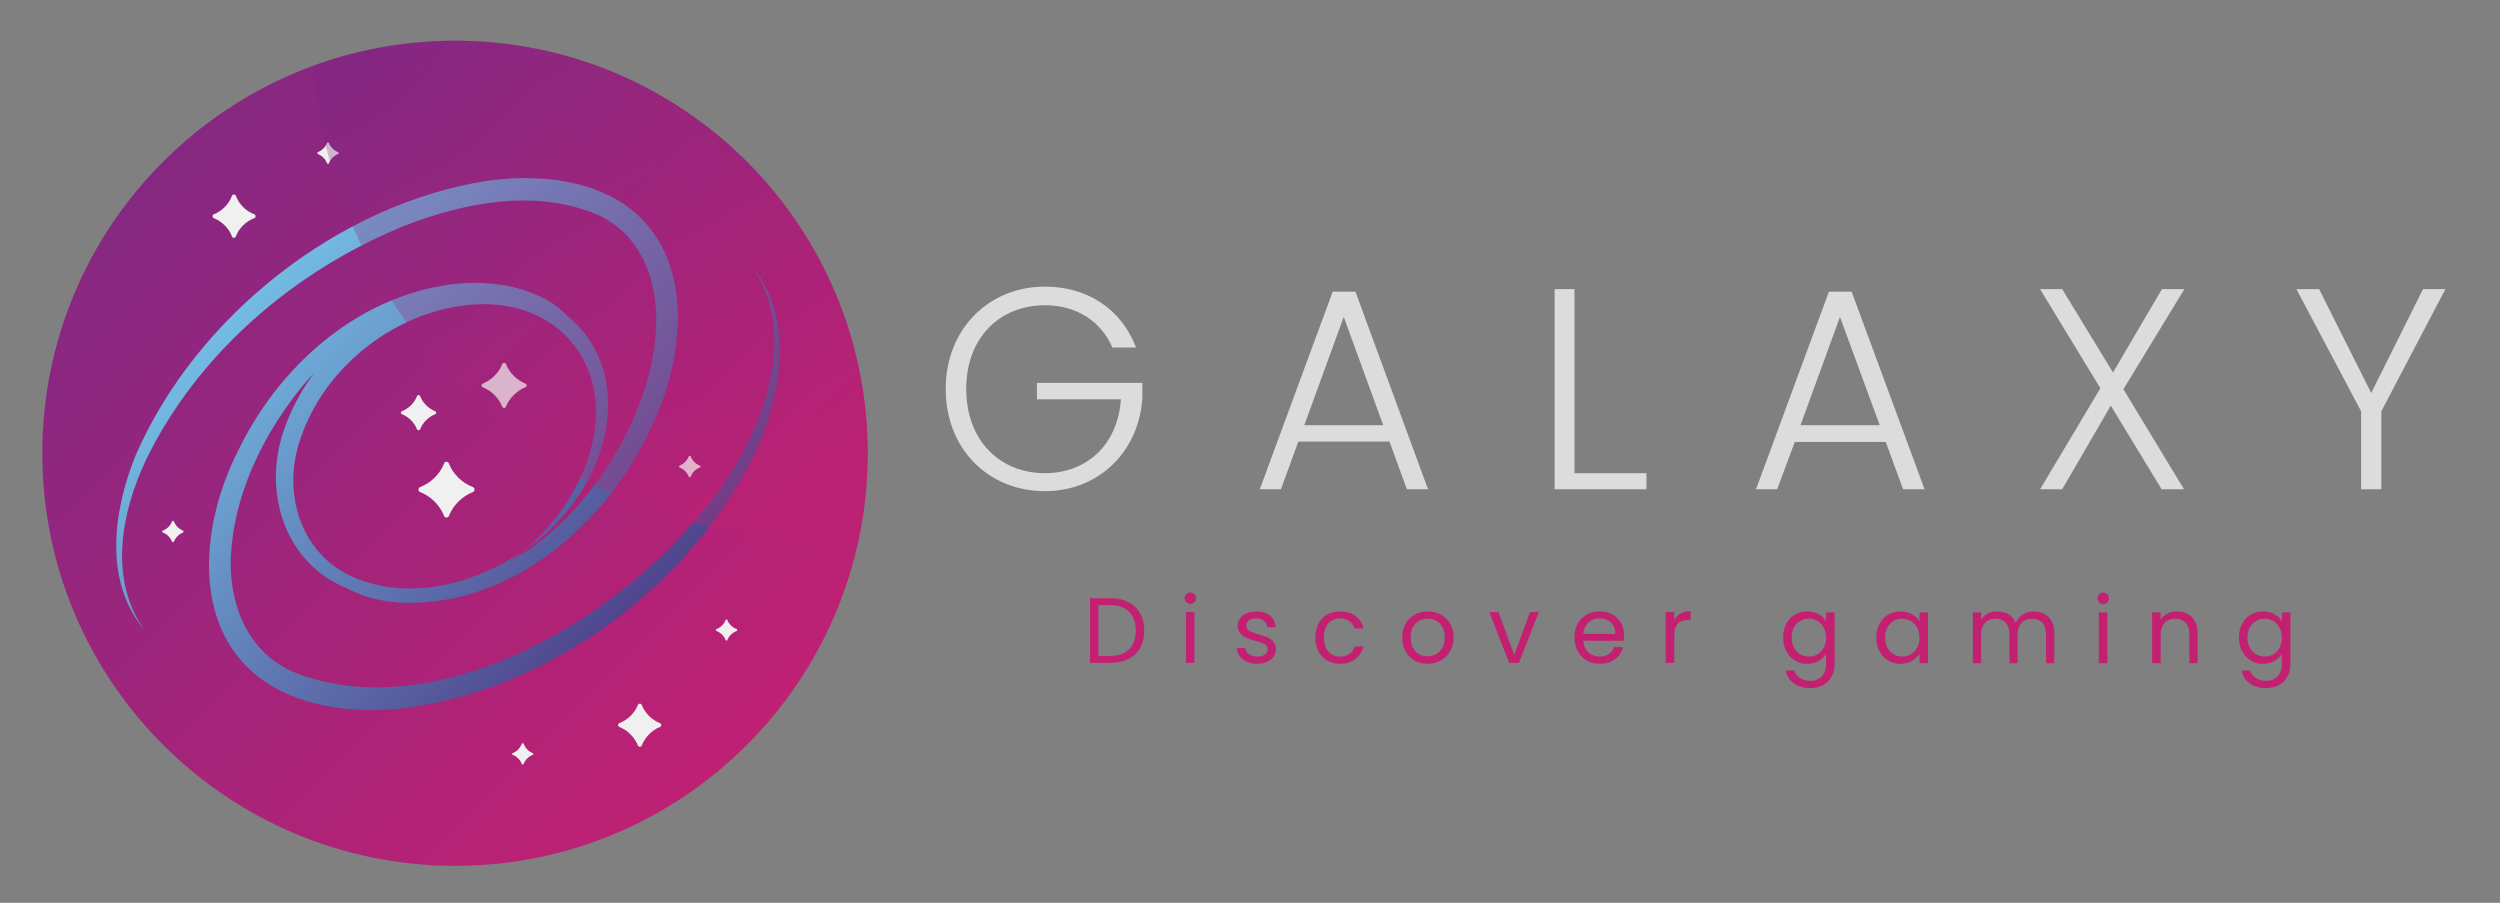 <svg version="1.2" xmlns="http://www.w3.org/2000/svg" viewBox="0 0 792 286" width="792" height="286">
	<rect x="0" y="0" width="792" height="286" fill="#808080" stroke="none"/>
	<title>6464200-ai</title>
	<defs>
		<linearGradient id="g1" x2="1" gradientUnits="userSpaceOnUse" gradientTransform="matrix(292.11,292.11,-292.11,292.11,107.19,-154.788)">
			<stop offset=".051" stop-color="#742a86"/>
			<stop offset=".955" stop-color="#c42072"/>
		</linearGradient>
		<linearGradient id="g2" x2="1" gradientUnits="userSpaceOnUse" gradientTransform="matrix(189.377,189.377,-264.939,264.939,123.187,-29.926)">
			<stop offset=".147" stop-color="#77c9ed"/>
			<stop offset=".973" stop-color="#452073"/>
		</linearGradient>
		<linearGradient id="g3" x2="1" gradientUnits="userSpaceOnUse" gradientTransform="matrix(115.003,210.122,-122.611,67.106,196.279,-52.895)">
			<stop offset=".054" stop-color="#742a86"/>
			<stop offset=".846" stop-color="#c42072"/>
		</linearGradient>
	</defs>
	<style>
		.s0 { fill: #dcdcdc } 
		.s1 { fill: #c42072 } 
		.s2 { fill: url(#g1) } 
		.s3 { fill: url(#g2) } 
		.s4 { fill: #f0f0f0 } 
		.s5 { opacity: .3;mix-blend-mode: screen;fill: url(#g3) } 
	</style>
	<g id="BACKGROUND">
	</g>
	<g id="OBJECTS">
		<g id="&lt;Group&gt;">
			<g id="&lt;Group&gt;">
				<g id="&lt;Group&gt;">
					<path id="GALAXY" class="s0" aria-label="GALAXY"  d="m331 90.8c-17.8 0-31.4 13.5-31.4 32.4 0 19.1 13.6 32.4 31.4 32.4 17.3 0 29.9-12.8 30.9-29.6v-4.7h-33.4v5.2h26.6c-1 14.4-10.8 23.4-24.1 23.4-14.1 0-24.9-10.2-24.9-26.7 0-16.4 10.8-26.5 24.9-26.5 10.2 0 17.9 5.2 21.4 13.4h7.5c-4.6-12.1-15.3-19.3-28.9-19.3zm114.7 64.2h6.7l-23-62.6h-7.2l-23.1 62.6h6.7l5.5-15.1h28.9zm-7.5-20.3h-25l12.5-34.3zm54.3-43.1v63.4h29.1v-5.1h-22.8v-58.3zm110.4 63.4h6.8l-23.1-62.6h-7.2l-23.1 62.6h6.7l5.6-15h28.8zm-7.4-20.3h-25.1l12.5-34.3zm89.3 20.3h7.1l-19.2-31.7 19.3-31.7h-7.1l-15.5 26.4-16.1-26.4h-7l19.1 31.4-19.1 32h7l15.4-26.5zm63.2-24.7v24.7h6.4v-24.7l20.3-38.7h-7.1l-16.4 32.9-16.5-32.9h-7.2z"/>
					<path id="Discover gaming" class="s1" aria-label="Discover gaming"  d="m351.7 189.5h-6.4v20.5h6.4c6.7 0 10.8-3.8 10.8-10.2 0-6.3-4.1-10.3-10.8-10.3zm-3.7 18.3v-16.1h3.7c5.3 0 8.1 3.1 8.1 8.1 0 5-2.8 8-8.1 8zm27.7 2.2h2.7v-16.1h-2.7zm1.4-18.7c1 0 1.8-0.8 1.8-1.8 0-1-0.8-1.8-1.8-1.8-1 0-1.8 0.8-1.8 1.8 0 1 0.8 1.8 1.8 1.8zm27.1 14.3c-0.1-5.7-9.4-3.6-9.4-7.5 0-1.2 1.2-2.2 3.1-2.2 2.2 0 3.4 1.2 3.5 2.8h2.7c-0.2-3.1-2.5-5-6.1-5-3.6 0-5.9 2-5.9 4.4 0 6 9.5 4 9.5 7.5 0 1.4-1.2 2.4-3.3 2.4-2.2 0-3.6-1.2-3.8-2.7h-2.7c0.2 2.9 2.8 5 6.6 5 3.5 0 5.8-2 5.8-4.7zm12.5-3.7c0 5.1 3.2 8.4 7.8 8.4 4 0 6.6-2.3 7.5-5.5h-2.9c-0.6 2.1-2.2 3.2-4.6 3.2-2.9 0-5.1-2.1-5.1-6.1 0-3.9 2.2-6 5.1-6 2.4 0 4 1.2 4.6 3.2h2.9c-0.9-3.4-3.5-5.4-7.5-5.4-4.6 0-7.8 3.2-7.8 8.2zm43.8 0c0-5-3.6-8.2-8.2-8.2-4.5 0-8.1 3.2-8.1 8.2 0 5.1 3.5 8.4 8 8.4 4.6 0 8.3-3.3 8.3-8.4zm-13.6 0c0-4 2.6-5.9 5.4-5.9 2.8 0 5.4 1.9 5.4 5.9 0 4.1-2.7 6-5.5 6-2.8 0-5.3-1.9-5.3-6zm24.9-8l6.3 16.1h3.1l6.3-16.1h-2.8l-5 13.6-5-13.6zm34.9 2c2.7 0 5.1 1.7 5 4.9h-10.1c0.3-3.2 2.5-4.9 5.1-4.9zm7.5 9.1h-2.9c-0.6 1.8-2.1 3-4.5 3-2.7 0-5-1.8-5.2-5h12.8c0.1-0.6 0.1-1.1 0.1-1.7 0-4.4-3-7.6-7.7-7.6-4.7 0-8 3.2-8 8.2 0 5.1 3.4 8.4 8 8.4 4 0 6.6-2.3 7.4-5.3zm16.2-3.7c0-3.8 1.9-4.9 4.5-4.9h0.7v-2.8c-2.6 0-4.3 1.1-5.2 2.9v-2.6h-2.7v16.1h2.7zm34.5 0.7c0 4.9 3.3 8.3 7.6 8.3 3 0 5.1-1.5 6-3.3v3.4c0 3.4-2.1 5.3-5 5.3-2.6 0-4.5-1.4-5.1-3.3h-2.7c0.6 3.4 3.6 5.6 7.8 5.6 4.8 0 7.7-3.2 7.7-7.6v-16.4h-2.7v2.9c-0.9-1.7-3-3.2-6-3.2-4.3 0-7.6 3.2-7.6 8.3zm13.6 0c0 3.8-2.5 6-5.4 6-3 0-5.5-2.3-5.5-6 0-3.8 2.5-6 5.5-6 2.9 0 5.4 2.3 5.4 6zm15.9 0c0 4.9 3.4 8.3 7.6 8.3 3 0 5.1-1.5 6.1-3.2v3h2.7v-16.1h-2.7v2.9c-1-1.7-3-3.2-6-3.2-4.3 0-7.7 3.2-7.7 8.3zm13.7 0c0 3.8-2.6 6-5.5 6-2.9 0-5.4-2.3-5.4-6 0-3.8 2.5-6 5.4-6 2.9 0 5.5 2.3 5.5 6zm40.1 8.1h2.6v-9.5c0-4.6-2.8-6.9-6.5-6.9-2.4 0-4.7 1.2-5.7 3.6-1-2.5-3.2-3.6-5.9-3.6-2.1 0-4 0.9-5.1 2.6v-2.3h-2.6v16.1h2.6v-8.9c0-3.5 1.9-5.2 4.6-5.2 2.6 0 4.4 1.7 4.4 5v9.1h2.6v-8.9c0-3.5 1.9-5.2 4.6-5.2 2.6 0 4.4 1.7 4.4 5zm16.7 0h2.7v-16.1h-2.7zm1.4-18.7c1 0 1.8-0.8 1.8-1.9 0-1-0.8-1.8-1.8-1.8-1 0-1.8 0.8-1.8 1.8 0 1.1 0.8 1.9 1.8 1.9zm27.3 18.7h2.6v-9.5c0-4.6-2.8-6.9-6.5-6.9-2.2 0-4.1 0.9-5.2 2.6v-2.3h-2.7v16.1h2.7v-8.9c0-3.5 1.9-5.2 4.6-5.2 2.7 0 4.5 1.7 4.5 5zm15.7-8.1c0 4.9 3.3 8.3 7.6 8.3 3 0 5.1-1.5 6-3.3v3.4c0 3.4-2.1 5.3-5 5.3-2.6 0-4.5-1.4-5.1-3.3h-2.6c0.5 3.4 3.5 5.6 7.7 5.6 4.8 0 7.7-3.2 7.7-7.6v-16.4h-2.7v2.9c-0.9-1.7-3-3.2-6-3.2-4.3 0-7.6 3.2-7.6 8.3zm13.6 0c0 3.8-2.5 6-5.4 6-3 0-5.5-2.3-5.5-6 0-3.8 2.5-6 5.5-6 2.9 0 5.4 2.3 5.4 6z"/>
				</g>
				<g id="&lt;Group&gt;">
					<g id="&lt;Group&gt;">
						<path id="&lt;Path&gt;" class="s2" d="m274.9 143.6c0-72.2-58.6-130.7-130.7-130.7-72.2 0-130.8 58.5-130.8 130.7 0 72.2 58.6 130.7 130.8 130.7 72.1 0 130.7-58.5 130.7-130.7z"/>
						<g id="&lt;Group&gt;">
							<path id="&lt;Path&gt;" class="s3" d="m238.4 84.6c11.3 16.5 7.1 37.9-1.1 54.6-21.5 45.5-91.8 93.1-142.5 74.4-17.1-6.2-23.2-23.9-21.4-40.9 1.8-18.4 10.8-36.2 22.5-50.5q1.7-2 3.6-4c-4.2 5.7-7.6 12-9.8 18.8-6.4 19.3 0.7 41.4 20 49.3 5.1 2.7 10.9 4.2 16.6 4.6 35.3 1.8 66.1-24.8 80.1-55.7 10.6-21.8 14.2-54.2-8.1-70.1-12.7-8.8-29.5-9.8-44.1-7.8-47.2 7.4-92.2 43.2-111.2 86.9-7.1 17.4-10.3 40 2.8 55.4-11.5-16-7.4-37.4 0.5-54 16.5-33.9 47.4-60.1 81.9-74.1 19-7.4 41.1-11.6 60.3-3.8 15.3 6.3 20.6 22.9 19.2 38.4-1.5 18.3-10.2 36-21.5 50.4-6.9 8.7-15.5 16.3-25.2 21.8q2.8-1.9 5.4-4.1c-15.4 10.5-35.4 16.1-53.1 9.2-18-6.9-24.3-27.3-18-44.7 7.7-22.8 30.4-40.4 54.4-42.2 27.8-2.1 45.1 20.2 37.2 46.7-3.4 12-11 22.6-20.5 31 15.6-10.9 27.7-29.7 26.1-49.6-0.8-10.3-5.6-18.6-12.6-24.4-2.4-2.4-5-4.4-8-5.9-9-4.5-19.4-5.4-29.1-4.2-30 4-54.9 26.4-67.6 53.2-11.1 21.9-15 54.2 6.6 71.1 12.3 9.5 29.1 11.5 44 10.2 48-5.1 94.9-40.1 114.7-83.9 7.4-17.6 10.7-40.2-2.1-56.1z"/>
							<g id="&lt;Group&gt;">
								<path id="&lt;Path&gt;" class="s4" d="m203.3 223.3c1 2.6 3.2 4.8 5.8 5.8 0.5 0.2 0.5 1 0 1.2-2.6 1-4.8 3.3-5.8 5.9-0.2 0.5-1 0.5-1.2 0-1-2.6-3.3-4.9-5.9-5.9-0.5-0.2-0.5-1 0-1.2 2.6-1 4.9-3.2 5.9-5.8 0.2-0.5 1-0.5 1.2 0z"/>
								<path id="&lt;Path&gt;" class="s4" d="m73.5 62c-1 2.7-3.2 4.9-5.8 5.9-0.5 0.2-0.5 1 0 1.2 2.6 1 4.8 3.2 5.8 5.8 0.2 0.6 1 0.6 1.2 0 1-2.6 3.2-4.8 5.9-5.8 0.5-0.2 0.5-1 0-1.2-2.7-1-4.9-3.2-5.9-5.9-0.2-0.5-1-0.5-1.2 0z"/>
								<path id="&lt;Path&gt;" class="s4" d="m218.2 144.6c-0.5 1.3-1.6 2.4-2.9 2.9-0.2 0.1-0.2 0.5 0 0.6 1.3 0.5 2.4 1.6 2.9 2.9 0.1 0.3 0.5 0.3 0.6 0 0.5-1.3 1.6-2.4 2.9-2.9 0.3-0.1 0.3-0.5 0-0.6-1.3-0.5-2.4-1.6-2.9-2.9-0.1-0.3-0.5-0.3-0.6 0z"/>
								<path id="&lt;Path&gt;" class="s4" d="m54.5 165.2c-0.5 1.3-1.6 2.4-2.9 2.9-0.3 0.1-0.3 0.5 0 0.6 1.3 0.5 2.4 1.6 2.9 2.9 0.1 0.2 0.5 0.2 0.6 0 0.5-1.3 1.6-2.4 2.9-2.9 0.2-0.1 0.2-0.5 0-0.6-1.3-0.5-2.4-1.6-2.9-2.9-0.1-0.3-0.5-0.3-0.6 0z"/>
								<path id="&lt;Path&gt;" class="s4" d="m229.9 196.4c-0.5 1.3-1.6 2.4-2.9 2.9-0.3 0.1-0.3 0.5 0 0.6 1.3 0.5 2.4 1.6 2.9 2.9 0.1 0.2 0.4 0.2 0.5 0 0.5-1.3 1.6-2.4 3-2.9 0.2-0.1 0.2-0.5 0-0.6-1.4-0.5-2.5-1.6-3-2.9-0.1-0.3-0.4-0.3-0.5 0z"/>
								<path id="&lt;Path&gt;" class="s4" d="m132.1 125.5c-0.8 2.1-2.6 3.9-4.8 4.8-0.4 0.1-0.4 0.8 0 0.9 2.2 0.9 4 2.7 4.8 4.8 0.2 0.4 0.8 0.4 1 0 0.8-2.1 2.6-3.9 4.8-4.8 0.4-0.1 0.4-0.8 0-0.9-2.2-0.9-4-2.7-4.8-4.8-0.2-0.5-0.8-0.5-1 0z"/>
								<path id="&lt;Path&gt;" class="s4" d="m140.7 146.8c-1.3 3.4-4.2 6.2-7.6 7.5-0.7 0.3-0.7 1.3 0 1.6 3.4 1.3 6.3 4.2 7.6 7.6 0.2 0.6 1.2 0.6 1.5 0 1.3-3.4 4.2-6.3 7.6-7.6 0.7-0.3 0.7-1.3 0-1.6-3.4-1.3-6.3-4.1-7.6-7.5-0.3-0.7-1.3-0.7-1.5 0z"/>
								<path id="&lt;Path&gt;" class="s4" d="m159.1 115.4c-1.1 2.7-3.4 5-6.1 6.1-0.6 0.2-0.6 1 0 1.2 2.7 1.1 5 3.4 6.1 6.1 0.2 0.6 1 0.6 1.2 0 1.1-2.7 3.4-5 6.1-6.1 0.6-0.2 0.6-1 0-1.2-2.7-1.1-5-3.4-6.1-6.1-0.2-0.6-1-0.6-1.2 0z"/>
								<path id="&lt;Path&gt;" class="s4" d="m103.6 45.3c-0.5 1.3-1.6 2.4-2.9 2.9-0.2 0.1-0.2 0.5 0 0.6 1.3 0.5 2.4 1.6 2.9 2.9 0.1 0.3 0.5 0.3 0.6 0 0.5-1.3 1.6-2.4 2.9-2.9 0.3-0.1 0.3-0.5 0-0.6-1.3-0.5-2.4-1.6-2.9-2.9-0.1-0.2-0.5-0.2-0.6 0z"/>
								<path id="&lt;Path&gt;" class="s4" d="m165.3 235.6c-0.5 1.4-1.6 2.5-2.9 3-0.3 0.1-0.3 0.4 0 0.5 1.3 0.5 2.4 1.6 2.9 2.9 0.1 0.3 0.5 0.3 0.6 0 0.5-1.3 1.6-2.4 2.9-2.9 0.2-0.1 0.2-0.4 0-0.5-1.3-0.5-2.4-1.6-2.9-3-0.1-0.2-0.5-0.2-0.6 0z"/>
							</g>
						</g>
					</g>
					<path id="&lt;Path&gt;" class="s5" d="m99.1 20.9c5.5 65.7 50.5 124.3 117.6 143.9 18.4 5.4 37 7.4 55.2 6.4 14.4-66.4-24.8-133.6-91-153-28-8.2-56.4-6.6-81.8 2.7z"/>
				</g>
			</g>
		</g>
	</g>
</svg>